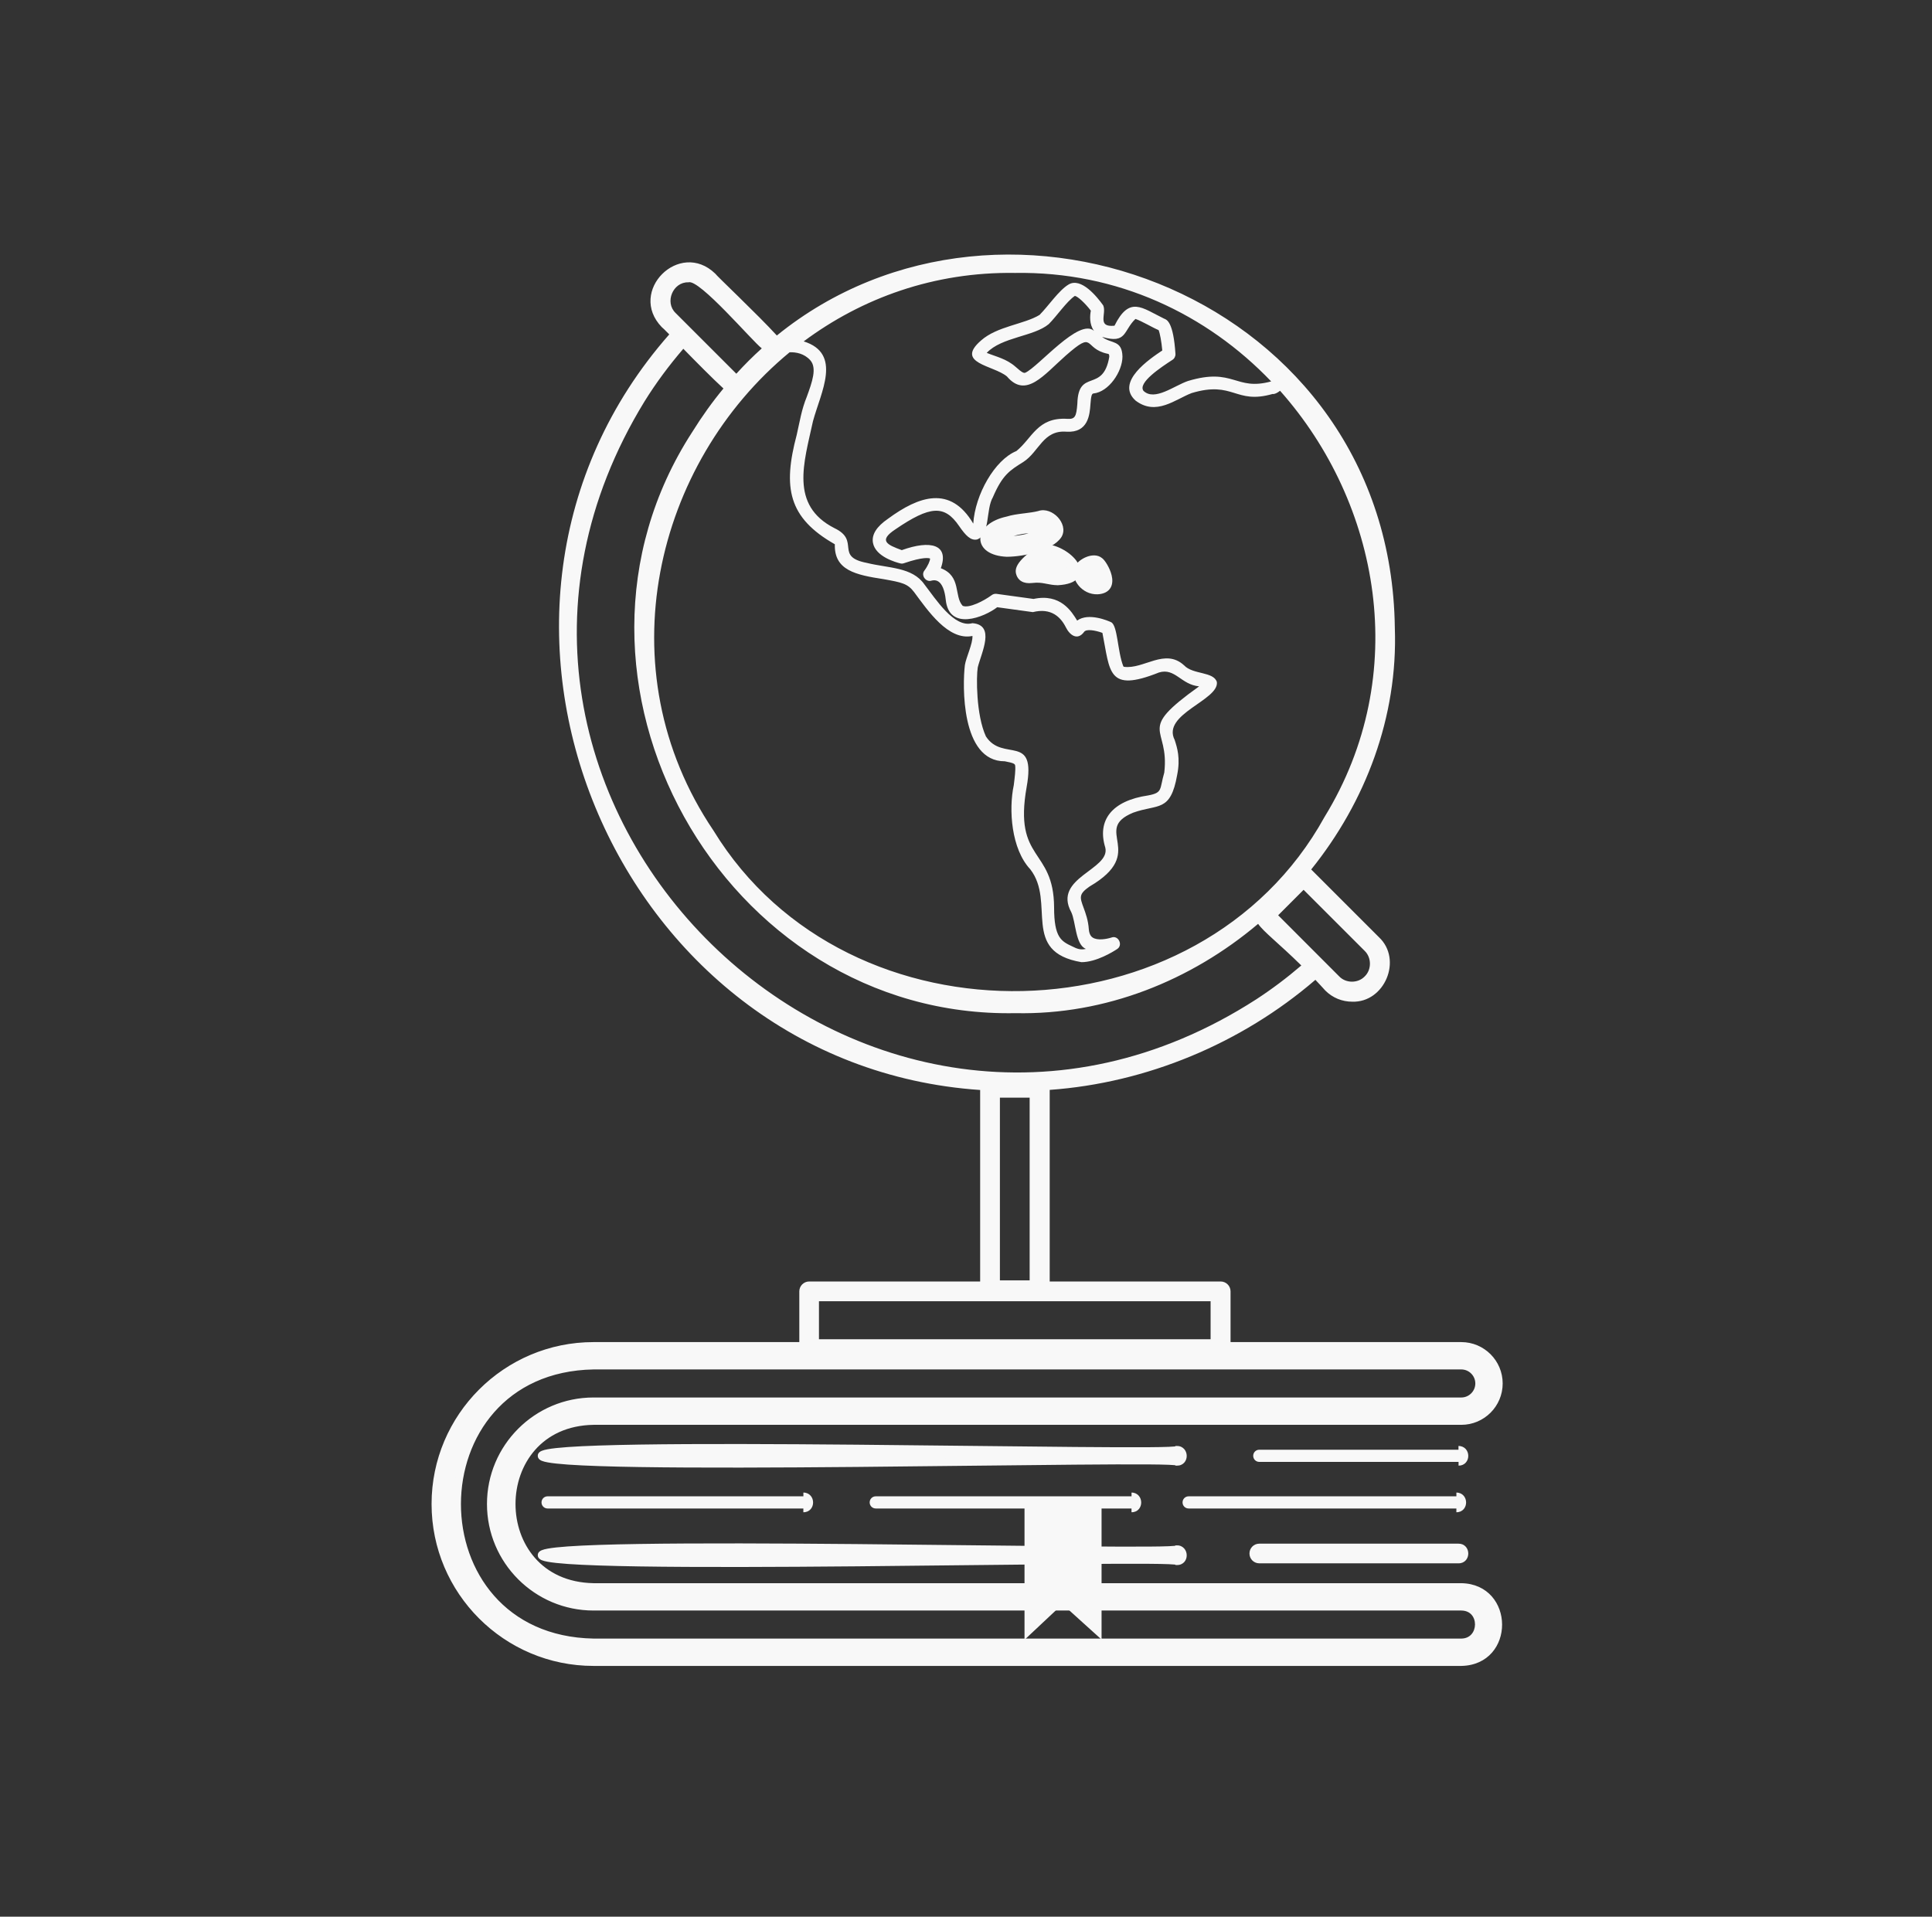 <svg width="129" height="128" viewBox="0 0 129 128" fill="none" xmlns="http://www.w3.org/2000/svg">
<rect x="0" y="0" width="129" height="128" fill="#333333" stroke="none"/>
<path d="M78.592 104.264C78.179 103.871 36.07 105.024 36.157 103.858C36.063 102.692 78.186 103.845 78.592 103.452C79.106 103.445 79.132 104.278 78.592 104.264Z" fill="#F8F8F8"/>
<path fill-rule="evenodd" clip-rule="evenodd" d="M37.017 103.858C37.27 103.826 37.584 103.797 37.954 103.771C39.091 103.691 40.724 103.639 42.695 103.608C46.633 103.546 51.9 103.568 57.185 103.615C59.953 103.639 62.734 103.67 65.33 103.7C67.679 103.726 69.877 103.75 71.775 103.767C73.778 103.784 75.458 103.792 76.65 103.784C77.246 103.78 77.723 103.771 78.058 103.758C78.225 103.751 78.361 103.743 78.46 103.733C78.509 103.728 78.555 103.722 78.593 103.714C78.605 103.711 78.618 103.708 78.632 103.704C78.663 103.71 78.681 103.725 78.695 103.741C78.718 103.768 78.736 103.812 78.737 103.865C78.738 103.917 78.722 103.957 78.703 103.979C78.692 103.992 78.674 104.007 78.636 104.013C78.62 104.008 78.606 104.005 78.593 104.002C78.554 103.994 78.509 103.988 78.46 103.983C78.36 103.973 78.224 103.965 78.057 103.958C77.722 103.945 77.245 103.936 76.648 103.932C75.456 103.924 73.775 103.932 71.773 103.949C69.875 103.965 67.677 103.99 65.328 104.016C62.733 104.046 59.952 104.077 57.185 104.101C51.901 104.148 46.635 104.17 42.697 104.108C40.726 104.077 39.093 104.025 37.956 103.945C37.585 103.919 37.271 103.89 37.017 103.858ZM78.463 103.229C78.449 103.231 78.431 103.233 78.409 103.235C78.325 103.244 78.201 103.252 78.038 103.258C77.711 103.272 77.241 103.28 76.647 103.284C75.458 103.292 73.782 103.284 71.779 103.267C69.872 103.25 67.679 103.226 65.334 103.2C62.744 103.171 59.969 103.139 57.189 103.115C51.904 103.068 46.632 103.046 42.687 103.108C40.715 103.139 39.07 103.191 37.919 103.272C37.345 103.313 36.886 103.361 36.568 103.42C36.412 103.448 36.275 103.482 36.173 103.525C36.123 103.545 36.064 103.575 36.015 103.62C35.966 103.664 35.904 103.745 35.907 103.859C35.905 103.972 35.967 104.053 36.016 104.096C36.065 104.141 36.124 104.171 36.174 104.192C36.276 104.234 36.413 104.268 36.569 104.296C36.887 104.355 37.347 104.403 37.921 104.444C39.072 104.525 40.717 104.577 42.689 104.608C46.634 104.67 51.905 104.648 57.189 104.601C59.968 104.577 62.742 104.545 65.332 104.516C67.677 104.49 69.87 104.466 71.778 104.449C73.78 104.432 75.456 104.424 76.645 104.432C77.24 104.436 77.71 104.444 78.037 104.458C78.201 104.464 78.325 104.472 78.409 104.481C78.431 104.483 78.45 104.485 78.464 104.487L78.49 104.512L78.586 104.514C78.792 104.519 78.965 104.441 79.082 104.305C79.194 104.175 79.24 104.01 79.237 103.856C79.235 103.703 79.184 103.542 79.074 103.415C78.96 103.282 78.792 103.199 78.589 103.202L78.49 103.203L78.463 103.229Z" fill="#F8F8F8"/>
<path d="M78.592 97.628C78.179 97.234 36.07 98.387 36.157 97.221C36.063 96.055 78.186 97.208 78.592 96.814C79.106 96.808 79.132 97.634 78.592 97.628Z" fill="#F8F8F8"/>
<path fill-rule="evenodd" clip-rule="evenodd" d="M37.017 97.221C37.27 97.189 37.584 97.16 37.954 97.134C39.091 97.054 40.724 97.002 42.695 96.971C46.634 96.909 51.9 96.931 57.185 96.978C59.953 97.002 62.734 97.034 65.33 97.063C67.679 97.089 69.877 97.114 71.775 97.13C73.778 97.147 75.458 97.155 76.65 97.147C77.246 97.143 77.723 97.135 78.058 97.121C78.225 97.114 78.361 97.106 78.46 97.096C78.509 97.091 78.555 97.085 78.593 97.077C78.605 97.074 78.618 97.071 78.632 97.067C78.663 97.073 78.682 97.088 78.696 97.103C78.719 97.13 78.737 97.173 78.737 97.225C78.738 97.277 78.722 97.317 78.702 97.34C78.691 97.353 78.672 97.369 78.634 97.375C78.619 97.371 78.605 97.368 78.593 97.365C78.554 97.358 78.509 97.351 78.46 97.346C78.36 97.336 78.224 97.328 78.057 97.321C77.722 97.308 77.245 97.299 76.649 97.295C75.456 97.287 73.775 97.295 71.773 97.312C69.875 97.329 67.677 97.353 65.328 97.379C62.733 97.409 59.952 97.44 57.185 97.464C51.901 97.511 46.635 97.533 42.697 97.471C40.727 97.44 39.093 97.388 37.956 97.308C37.585 97.282 37.271 97.253 37.017 97.221ZM78.463 96.592C78.449 96.594 78.431 96.596 78.409 96.598C78.325 96.607 78.202 96.615 78.038 96.621C77.711 96.635 77.241 96.643 76.647 96.647C75.458 96.655 73.782 96.647 71.779 96.63C69.872 96.614 67.679 96.589 65.334 96.563C62.744 96.534 59.969 96.502 57.189 96.478C51.904 96.431 46.632 96.409 42.687 96.471C40.715 96.502 39.07 96.554 37.919 96.635C37.345 96.676 36.886 96.724 36.568 96.783C36.412 96.811 36.275 96.845 36.173 96.888C36.123 96.908 36.064 96.938 36.015 96.983C35.966 97.027 35.904 97.108 35.907 97.222C35.905 97.335 35.967 97.416 36.016 97.46C36.065 97.504 36.124 97.534 36.174 97.555C36.276 97.597 36.413 97.631 36.569 97.659C36.887 97.718 37.347 97.766 37.921 97.807C39.072 97.888 40.717 97.94 42.689 97.971C46.634 98.033 51.905 98.011 57.189 97.964C59.968 97.94 62.742 97.909 65.332 97.879C67.677 97.853 69.87 97.829 71.778 97.812C73.78 97.795 75.456 97.787 76.645 97.795C77.24 97.799 77.71 97.808 78.037 97.821C78.201 97.828 78.325 97.835 78.409 97.844C78.431 97.846 78.45 97.848 78.464 97.85L78.491 97.876L78.589 97.877C78.794 97.88 78.966 97.801 79.082 97.665C79.194 97.535 79.24 97.37 79.237 97.217C79.235 97.064 79.183 96.903 79.074 96.776C78.96 96.644 78.791 96.562 78.589 96.565L78.49 96.566L78.463 96.592Z" fill="#F8F8F8"/>
<path d="M53.643 100.739H36.563C36.337 100.739 36.157 100.559 36.157 100.333C36.157 100.106 36.337 99.926 36.563 99.926H53.643C54.169 99.92 54.176 100.753 53.643 100.739Z" fill="#F8F8F8"/>
<path fill-rule="evenodd" clip-rule="evenodd" d="M53.751 100.216C53.733 100.196 53.705 100.176 53.646 100.176L53.643 100.176H36.563C36.475 100.176 36.407 100.244 36.407 100.333C36.407 100.421 36.475 100.489 36.563 100.489H53.649C53.711 100.491 53.738 100.471 53.753 100.453C53.774 100.43 53.791 100.389 53.79 100.336C53.79 100.284 53.773 100.241 53.751 100.216ZM53.64 100.989C53.844 100.993 54.014 100.915 54.131 100.781C54.243 100.652 54.291 100.488 54.29 100.334C54.29 100.181 54.24 100.018 54.129 99.889C54.014 99.756 53.845 99.674 53.642 99.676H53.643V99.926L53.64 99.676C53.64 99.676 53.641 99.676 53.642 99.676" fill="#F8F8F8"/>
<path d="M75.554 100.739H58.474C58.248 100.739 58.068 100.559 58.068 100.333C58.068 100.106 58.248 99.926 58.474 99.926H75.554C76.073 99.92 76.087 100.753 75.554 100.739Z" fill="#F8F8F8"/>
<path fill-rule="evenodd" clip-rule="evenodd" d="M75.658 100.215C75.641 100.195 75.613 100.176 75.557 100.176L75.554 100.176H58.474C58.386 100.176 58.318 100.244 58.318 100.333C58.318 100.421 58.386 100.489 58.474 100.489H75.56C75.621 100.491 75.648 100.471 75.662 100.454C75.682 100.431 75.699 100.39 75.698 100.337C75.698 100.285 75.68 100.241 75.658 100.215ZM75.551 100.989C75.754 100.993 75.925 100.915 76.041 100.78C76.152 100.651 76.2 100.486 76.198 100.333C76.197 100.18 76.147 100.018 76.038 99.89C75.923 99.757 75.755 99.674 75.552 99.676H75.554V99.926L75.55 99.676C75.551 99.676 75.552 99.676 75.552 99.676" fill="#F8F8F8"/>
<path d="M97.244 100.739H79.365C79.139 100.739 78.959 100.559 78.959 100.333C78.959 100.106 79.139 99.926 79.365 99.926H97.244C97.771 99.92 97.778 100.753 97.244 100.739Z" fill="#F8F8F8"/>
<path fill-rule="evenodd" clip-rule="evenodd" d="M97.352 100.216C97.335 100.196 97.307 100.176 97.248 100.176L97.244 100.176H79.365C79.277 100.176 79.209 100.244 79.209 100.333C79.209 100.421 79.277 100.489 79.365 100.489H97.251C97.312 100.491 97.339 100.471 97.355 100.453C97.375 100.43 97.392 100.389 97.392 100.336C97.391 100.284 97.374 100.241 97.352 100.216ZM97.242 100.989C97.445 100.993 97.616 100.915 97.732 100.781C97.844 100.652 97.892 100.488 97.892 100.334C97.891 100.181 97.841 100.018 97.731 99.889C97.616 99.756 97.446 99.674 97.243 99.676H97.244V99.926L97.241 99.676C97.242 99.676 97.242 99.676 97.243 99.676" fill="#F8F8F8"/>
<path d="M97.391 97.627H84.083C83.856 97.627 83.677 97.447 83.677 97.221C83.677 96.994 83.856 96.814 84.083 96.814H97.384C97.917 96.808 97.924 97.634 97.391 97.627Z" fill="#F8F8F8"/>
<path fill-rule="evenodd" clip-rule="evenodd" d="M97.498 97.105C97.48 97.085 97.45 97.063 97.387 97.064L97.384 97.064L84.083 97.064C83.995 97.064 83.927 97.132 83.927 97.221C83.927 97.309 83.995 97.377 84.083 97.377H97.394C97.457 97.378 97.485 97.357 97.501 97.339C97.521 97.315 97.538 97.274 97.537 97.223C97.537 97.172 97.52 97.13 97.498 97.105ZM97.389 97.877C97.593 97.879 97.763 97.8 97.879 97.665C97.99 97.537 98.039 97.373 98.037 97.219C98.036 97.065 97.985 96.902 97.873 96.774C97.756 96.642 97.586 96.562 97.383 96.564H97.384V96.814L97.381 96.564C97.382 96.564 97.382 96.564 97.383 96.564" fill="#F8F8F8"/>
<path d="M97.391 104.151H84.083C83.856 104.151 83.677 103.971 83.677 103.745C83.677 103.518 83.856 103.338 84.083 103.338H97.384C97.917 103.325 97.924 104.158 97.391 104.151Z" fill="#F8F8F8"/>
<path fill-rule="evenodd" clip-rule="evenodd" d="M97.498 103.626C97.481 103.607 97.452 103.587 97.391 103.588L97.384 103.588L84.083 103.588C83.995 103.588 83.927 103.656 83.927 103.745C83.927 103.833 83.995 103.901 84.083 103.901H97.394C97.456 103.902 97.484 103.881 97.5 103.862C97.521 103.838 97.538 103.796 97.537 103.744C97.537 103.693 97.519 103.651 97.498 103.626ZM97.389 104.401C97.594 104.403 97.764 104.323 97.879 104.188C97.99 104.059 98.039 103.894 98.037 103.74C98.036 103.586 97.985 103.423 97.873 103.295C97.755 103.163 97.585 103.084 97.381 103.088H84.083C83.718 103.088 83.427 103.38 83.427 103.745C83.427 104.109 83.718 104.401 84.083 104.401H97.389Z" fill="#F8F8F8"/>
<path d="M73.302 108.929L70.936 106.79L68.657 108.929V100.673H73.302V108.929Z" fill="#F8F8F8"/>
<path fill-rule="evenodd" clip-rule="evenodd" d="M68.407 100.423H73.552V109.492L70.939 107.13L68.407 109.507V100.423ZM68.907 100.923V108.352L70.933 106.45L73.052 108.366V100.923H68.907Z" fill="#F8F8F8"/>
<path d="M97.571 105.977H39.629C32.338 105.844 32.365 95.022 39.629 94.902H97.571C98.957 94.902 100.084 93.776 100.084 92.389C100.084 91.003 98.957 89.877 97.571 89.877H39.629C33.804 89.877 29.066 94.615 29.066 100.439C29.066 106.264 33.804 111.002 39.629 111.002H97.571C100.89 110.942 100.85 106.03 97.571 105.977ZM97.571 109.676H39.629C27.48 109.456 27.507 91.417 39.629 91.203H97.571C98.224 91.203 98.757 91.736 98.757 92.389C98.757 93.043 98.224 93.576 97.571 93.576H39.629C35.843 93.576 32.765 96.654 32.765 100.439C32.765 104.225 35.843 107.303 39.629 107.303H97.571C99.144 107.317 99.104 109.662 97.571 109.676Z" fill="#F8F8F8"/>
<path fill-rule="evenodd" clip-rule="evenodd" d="M28.816 100.439C28.816 94.477 33.666 89.627 39.629 89.627H97.571C99.095 89.627 100.334 90.865 100.334 92.389C100.334 93.914 99.095 95.152 97.571 95.152H39.631C37.883 95.181 36.588 95.851 35.727 96.829C34.861 97.812 34.422 99.119 34.421 100.435C34.419 101.75 34.855 103.058 35.719 104.042C36.58 105.022 37.876 105.695 39.631 105.727H97.575C98.463 105.742 99.147 106.087 99.609 106.611C100.066 107.131 100.292 107.812 100.295 108.486C100.298 109.16 100.077 109.843 99.62 110.364C99.16 110.889 98.472 111.235 97.576 111.252L97.571 111.252H39.629C33.666 111.252 28.816 106.402 28.816 100.439ZM39.629 90.127C33.942 90.127 29.316 94.753 29.316 100.439C29.316 106.126 33.942 110.752 39.629 110.752H97.569C98.331 110.737 98.882 110.448 99.244 110.034C99.611 109.616 99.797 109.056 99.795 108.488C99.793 107.92 99.602 107.36 99.233 106.942C98.869 106.528 98.32 106.24 97.569 106.227H39.624C37.734 106.193 36.301 105.463 35.344 104.372C34.39 103.286 33.919 101.856 33.921 100.434C33.923 99.012 34.397 97.583 35.351 96.499C36.31 95.41 37.741 94.683 39.624 94.652L39.629 94.652L97.571 94.652C98.819 94.652 99.834 93.638 99.834 92.389C99.834 91.141 98.819 90.127 97.571 90.127H39.629ZM39.629 90.953H97.571C98.362 90.953 99.007 91.598 99.007 92.389C99.007 93.181 98.362 93.826 97.571 93.826H39.629C35.982 93.826 33.015 96.792 33.015 100.439C33.015 104.086 35.982 107.053 39.629 107.053H97.573C98.034 107.057 98.396 107.235 98.639 107.513C98.878 107.788 98.989 108.144 98.986 108.492C98.983 108.839 98.866 109.194 98.627 109.466C98.384 109.743 98.026 109.922 97.573 109.926L97.571 109.926H39.624C36.52 109.869 34.176 108.672 32.611 106.892C31.05 105.115 30.276 102.772 30.277 100.437C30.279 98.102 31.057 95.759 32.619 93.984C34.185 92.204 36.527 91.008 39.624 90.953L39.629 90.953ZM39.631 91.453C36.669 91.506 34.462 92.645 32.994 94.314C31.522 95.987 30.779 98.209 30.777 100.437C30.776 102.666 31.515 104.887 32.987 106.561C34.454 108.231 36.662 109.371 39.631 109.426H97.57C97.883 109.423 98.105 109.303 98.251 109.136C98.402 108.965 98.484 108.73 98.486 108.487C98.488 108.245 98.41 108.012 98.262 107.842C98.118 107.677 97.895 107.556 97.57 107.553H39.629C35.705 107.553 32.515 104.363 32.515 100.439C32.515 96.516 35.705 93.326 39.629 93.326H97.571C98.086 93.326 98.507 92.904 98.507 92.389C98.507 91.874 98.086 91.453 97.571 91.453H39.631Z" fill="#F8F8F8"/>
<path d="M70.656 35.74C71.056 35.08 70.116 34.107 69.396 34.367C68.777 34.533 67.917 34.533 67.277 34.74C65.238 35.173 65.145 36.839 67.231 36.932C68.364 36.926 70.149 36.506 70.656 35.74ZM66.651 35.946C66.644 35.94 66.638 35.94 66.638 35.933C66.931 35.706 68.05 35.393 68.63 35.366C69.003 35.4 69.656 35.02 69.823 35.333C69.25 35.913 67.291 36.239 66.651 35.946Z" fill="#F8F8F8"/>
<path fill-rule="evenodd" clip-rule="evenodd" d="M70.628 34.537C70.939 34.869 71.154 35.401 70.87 35.869L70.865 35.877L70.864 35.877C70.708 36.114 70.465 36.307 70.191 36.465C69.914 36.624 69.59 36.755 69.252 36.86C68.578 37.068 67.824 37.179 67.232 37.182L67.219 37.182L67.219 37.182C66.669 37.157 66.232 37.028 65.928 36.816C65.619 36.601 65.445 36.295 65.457 35.955C65.469 35.622 65.657 35.309 65.957 35.06C66.255 34.811 66.679 34.613 67.213 34.498C67.556 34.389 67.948 34.336 68.313 34.29C68.345 34.286 68.376 34.282 68.407 34.279C68.747 34.236 69.059 34.197 69.322 34.128C69.809 33.958 70.319 34.207 70.628 34.537ZM70.264 34.879C70.026 34.626 69.711 34.519 69.481 34.602L69.472 34.605L69.461 34.608C69.161 34.689 68.81 34.733 68.475 34.774C68.442 34.778 68.408 34.782 68.375 34.786C68 34.833 67.648 34.883 67.354 34.978L67.342 34.982L67.329 34.984C66.849 35.086 66.501 35.258 66.276 35.444C66.05 35.632 65.962 35.823 65.957 35.973C65.952 36.114 66.018 36.27 66.214 36.406C66.415 36.546 66.747 36.66 67.236 36.682C67.776 36.678 68.478 36.576 69.104 36.382C69.418 36.285 69.706 36.167 69.942 36.031C70.178 35.896 70.347 35.751 70.444 35.606C70.557 35.415 70.501 35.132 70.264 34.879ZM68.627 35.617C68.384 35.63 68.026 35.698 67.677 35.792C67.851 35.779 68.034 35.755 68.217 35.721C68.371 35.693 68.523 35.658 68.669 35.618C68.655 35.618 68.641 35.618 68.627 35.617ZM69.643 34.962C69.788 34.976 69.951 35.041 70.044 35.216L70.13 35.378L70.001 35.509C69.821 35.69 69.554 35.835 69.267 35.947C68.975 36.062 68.64 36.152 68.307 36.213C67.974 36.274 67.635 36.307 67.334 36.306C67.041 36.304 66.756 36.269 66.547 36.173L66.506 36.155L66.488 36.136C66.473 36.125 66.453 36.107 66.434 36.08C66.401 36.033 66.388 35.981 66.388 35.933V35.81L66.485 35.735C66.587 35.656 66.74 35.583 66.899 35.52C67.064 35.455 67.258 35.391 67.458 35.334C67.855 35.222 68.301 35.131 68.619 35.117L68.635 35.116L68.652 35.117C68.704 35.122 68.783 35.112 68.896 35.087C68.95 35.075 69.006 35.061 69.066 35.045L69.068 35.045C69.126 35.03 69.188 35.014 69.249 35.001C69.368 34.974 69.51 34.949 69.643 34.962ZM66.513 36.153C66.513 36.154 66.513 36.154 66.512 36.153Z" fill="#F8F8F8"/>
<path d="M69.77 36.586C69.663 36.573 69.563 36.599 69.477 36.659C67.891 37.745 68.037 38.132 68.111 38.339C68.184 38.532 68.377 38.745 68.897 38.685C69.67 38.592 69.95 38.818 70.629 38.832C73.175 38.685 71.296 36.653 69.77 36.586ZM69.397 37.799C69.53 37.692 69.677 37.579 69.83 37.465C70.263 37.552 70.649 37.772 70.856 37.945C70.31 38.019 69.983 37.812 69.397 37.799Z" fill="#F8F8F8"/>
<path fill-rule="evenodd" clip-rule="evenodd" d="M69.79 36.337C69.623 36.318 69.466 36.362 69.334 36.454L69.477 36.659L69.335 36.453C68.536 37 68.138 37.394 67.956 37.702C67.862 37.861 67.821 38.006 67.82 38.139C67.819 38.265 67.854 38.363 67.873 38.415C67.873 38.418 67.874 38.42 67.875 38.422L67.875 38.422L67.877 38.427C67.929 38.565 68.028 38.719 68.212 38.824C68.394 38.928 68.63 38.968 68.925 38.933L68.925 38.933L68.927 38.933C69.28 38.891 69.517 38.92 69.752 38.964C69.793 38.972 69.835 38.98 69.878 38.988C70.085 39.029 70.321 39.076 70.624 39.082L70.634 39.082L70.644 39.081C71.294 39.044 71.756 38.884 71.984 38.578C72.233 38.243 72.132 37.849 71.937 37.544C71.739 37.234 71.406 36.944 71.031 36.728C70.657 36.512 70.218 36.357 69.79 36.337ZM69.739 36.834C69.696 36.829 69.657 36.838 69.619 36.865L69.618 36.865L69.618 36.865C68.831 37.404 68.51 37.747 68.387 37.956C68.329 38.054 68.32 38.113 68.32 38.144C68.32 38.177 68.327 38.202 68.345 38.252C68.366 38.307 68.4 38.355 68.46 38.39C68.523 38.426 68.644 38.462 68.868 38.437C69.287 38.386 69.576 38.423 69.844 38.472C69.892 38.481 69.938 38.491 69.984 38.499C70.186 38.539 70.373 38.576 70.625 38.581C71.24 38.545 71.496 38.396 71.583 38.279C71.65 38.189 71.663 38.043 71.516 37.814C71.372 37.589 71.108 37.349 70.781 37.161C70.456 36.973 70.091 36.85 69.759 36.836L69.749 36.835L69.739 36.834ZM69.77 37.199L69.879 37.22C70.357 37.316 70.781 37.556 71.017 37.754L71.451 38.118L70.889 38.193C70.575 38.235 70.325 38.196 70.093 38.15C70.06 38.143 70.028 38.137 69.997 38.13C69.802 38.091 69.62 38.054 69.391 38.049L68.704 38.033L69.24 37.603C69.376 37.495 69.525 37.38 69.681 37.264L69.77 37.199Z" fill="#F8F8F8"/>
<path d="M73.435 37.472C73.022 37.119 72.189 37.532 71.942 37.992C71.775 38.592 72.395 39.471 73.281 39.438C74.701 39.358 73.681 37.632 73.435 37.472ZM72.855 38.292C72.888 38.279 72.922 38.265 72.955 38.252C73.028 38.359 73.088 38.472 73.121 38.559C73.001 38.545 72.962 38.472 72.855 38.292Z" fill="#F8F8F8"/>
<path fill-rule="evenodd" clip-rule="evenodd" d="M73.587 37.273C73.275 37.016 72.852 37.068 72.533 37.196C72.203 37.328 71.879 37.58 71.722 37.874L71.709 37.899L71.701 37.925C71.589 38.328 71.746 38.781 72.026 39.114C72.312 39.453 72.758 39.708 73.291 39.688L73.296 39.688C73.702 39.665 74 39.517 74.156 39.244C74.302 38.987 74.286 38.683 74.226 38.428C74.165 38.167 74.047 37.91 73.93 37.71C73.872 37.609 73.811 37.519 73.754 37.446C73.708 37.386 73.649 37.319 73.587 37.273ZM72.176 38.086C72.135 38.281 72.208 38.554 72.408 38.792C72.611 39.033 72.917 39.201 73.27 39.189C73.571 39.171 73.678 39.073 73.722 38.996C73.776 38.901 73.788 38.749 73.739 38.542C73.692 38.343 73.598 38.133 73.498 37.962C73.449 37.877 73.401 37.806 73.36 37.753C73.327 37.71 73.306 37.69 73.3 37.684C73.297 37.681 73.297 37.681 73.299 37.682L73.285 37.673L73.272 37.663C73.172 37.577 72.978 37.556 72.719 37.66C72.48 37.755 72.273 37.927 72.176 38.086ZM73.048 37.946L73.161 38.111C73.243 38.23 73.313 38.361 73.355 38.469L73.502 38.853L73.094 38.807C72.971 38.794 72.876 38.742 72.798 38.655C72.744 38.596 72.696 38.515 72.653 38.442C72.649 38.434 72.644 38.427 72.64 38.42L72.491 38.169L73.048 37.946Z" fill="#F8F8F8"/>
<path d="M87.549 58.064C91.18 53.552 93.346 47.868 93.133 41.924C92.86 19.893 67.124 10.03 51.87 22.405C50.577 20.992 47.805 18.38 47.758 18.274C45.373 15.968 41.881 19.46 44.187 21.846C44.213 21.859 44.4 22.039 44.687 22.332C28.353 40.898 40.928 71.118 65.445 72.791V85.579H54.029C53.663 85.579 53.37 85.879 53.37 86.239V90.104C53.37 90.47 53.669 90.764 54.029 90.764H81.504C81.871 90.764 82.164 90.464 82.164 90.104V86.239C82.164 85.872 81.864 85.579 81.504 85.579H70.089V72.784C76.54 72.325 82.884 69.692 87.829 65.434C88.042 65.661 88.262 65.894 88.495 66.154C88.988 66.647 89.635 66.894 90.281 66.894C92.447 66.973 93.673 64.081 92.067 62.582L87.549 58.064ZM88.435 54.565C80.112 69.639 56.621 70.172 47.639 55.465C40.348 44.663 43.754 30.928 52.723 23.525C53.15 23.512 53.696 23.605 54.103 24.058C54.562 24.578 54.229 25.511 53.869 26.497C53.51 27.383 53.41 28.11 53.196 29.043C52.263 32.561 52.623 34.574 55.742 36.346C55.689 38.085 57.128 38.392 59.007 38.678C60.193 38.892 60.6 38.965 61.033 39.538C61.926 40.738 63.312 42.81 64.931 42.47C64.958 42.983 64.505 43.903 64.425 44.416C64.265 45.729 64.152 50.853 67.091 50.84C67.677 50.953 67.77 51.007 67.784 51.133C67.817 51.42 67.757 51.893 67.69 52.433C67.344 54.066 67.517 56.691 68.79 58.05C70.509 60.263 68.13 63.562 72.208 64.255C73.201 64.255 74.328 63.555 74.587 63.382C75.007 63.122 74.674 62.435 74.214 62.609C73.901 62.709 73.281 62.828 72.955 62.609C72.901 62.569 72.735 62.462 72.701 62.062C72.662 61.462 72.488 60.989 72.348 60.609C72.095 59.916 72.022 59.71 72.748 59.203C76.673 56.911 72.868 55.425 75.66 54.272C77.32 53.672 78.153 54.272 78.599 51.753C78.826 50.627 78.599 49.927 78.433 49.414C77.553 47.688 81.398 46.762 81.251 45.549C81.038 44.836 79.652 45.062 79.066 44.436C77.779 43.25 76.367 44.716 75.041 44.529C75.021 44.516 75.007 44.509 74.994 44.469C74.614 43.496 74.627 41.764 74.188 41.551C74.021 41.471 72.681 40.884 71.922 41.444C71.555 40.844 70.816 39.611 69.01 39.998L66.537 39.658C66.424 39.645 66.311 39.672 66.224 39.738C65.684 40.138 64.698 40.638 64.278 40.458C63.685 39.818 64.212 38.479 62.819 37.946C63.392 36.359 62.133 36.046 60.213 36.739C59.234 36.38 58.634 36.113 59.78 35.353C62.113 33.761 63.066 33.707 64.038 35.127C64.478 35.766 64.818 36.12 65.245 36.026C66.131 35.7 65.811 34.034 66.297 33.201C66.937 31.708 67.424 31.415 68.33 30.849C69.383 30.169 69.643 28.709 71.202 28.829C72.668 28.923 72.761 27.676 72.808 27.01C72.848 26.45 72.895 26.29 73.008 26.277C74.034 26.177 74.947 24.811 74.947 23.811C74.921 22.678 74.201 22.978 73.588 22.499C75.247 22.992 74.994 22.079 75.814 21.299C76.22 21.432 76.946 21.872 77.36 22.045C77.446 22.239 77.553 22.812 77.606 23.405C76.773 23.965 74.454 25.511 75.82 26.75C77.193 27.796 78.466 26.67 79.565 26.25C82.377 25.404 82.464 27.03 84.97 26.31C85.09 26.337 85.283 26.244 85.47 26.097C92.127 33.594 94.279 45.043 88.435 54.565ZM77.726 21.279C76.247 20.559 75.42 19.733 74.414 21.752C73.208 21.872 73.908 20.946 73.661 20.393C73.241 19.806 72.182 18.5 71.349 19C70.696 19.387 69.989 20.453 69.409 21.032C68.377 21.659 66.577 21.785 65.504 22.738C63.745 24.265 66.331 24.391 67.231 25.137C68.503 26.637 69.689 25.044 71.162 23.745C73.148 22.006 72.295 23.272 73.954 23.625C74.021 23.631 74.068 23.638 74.068 23.825C73.654 26.284 71.995 24.564 71.935 26.957C71.869 27.85 71.769 28.003 71.249 27.97C69.263 27.856 68.923 29.269 67.864 30.122C66.418 30.709 65.105 33.034 64.985 34.967C63.459 32.388 61.353 33.127 59.287 34.647C58.527 35.167 58.188 35.706 58.288 36.253C58.461 37.186 59.847 37.559 60.12 37.626C60.2 37.646 60.287 37.639 60.36 37.612C61.646 37.172 62.026 37.266 62.099 37.299C62.113 37.426 61.959 37.786 61.726 38.099C61.466 38.419 61.826 38.912 62.212 38.772C62.219 38.772 62.446 38.699 62.652 38.832C62.906 38.992 63.079 39.418 63.145 40.031C63.352 42.19 65.744 41.204 66.584 40.551L68.963 40.878C70.196 40.571 70.829 41.218 71.169 41.897C71.429 42.417 71.942 42.803 72.388 42.197C72.528 41.99 73.135 42.09 73.608 42.264C74.128 44.849 73.928 46.289 77.386 44.909C78.466 44.583 78.852 45.722 80.065 45.836C75.767 48.908 78.113 48.428 77.739 51.593C77.413 52.719 77.653 52.933 76.666 53.119C74.248 53.472 73.235 54.772 73.801 56.604C74.154 58.084 70.269 58.604 71.529 60.916C71.835 61.556 71.802 63.108 72.508 63.368C72.128 63.455 71.902 63.355 71.609 63.208C70.869 62.862 70.382 62.629 70.382 60.596C70.362 56.598 67.664 57.544 68.55 52.553C69.203 48.921 66.964 50.92 65.831 49.181C65.165 47.741 65.185 45.156 65.285 44.569C65.531 43.577 66.484 41.731 64.925 41.617C63.705 41.957 62.472 39.991 61.726 39.032C60.913 37.859 59.334 37.952 57.881 37.592C55.695 37.172 57.481 36.106 55.709 35.267C52.717 33.734 53.683 30.895 54.282 28.13C54.802 26.197 56.255 23.611 53.663 22.798C57.554 19.9 62.379 18.147 67.764 18.227C74.614 18.114 80.592 20.992 84.876 25.471C82.478 26.13 82.384 24.518 79.319 25.444C78.399 25.757 77.093 26.81 76.353 26.104C75.947 25.564 77.526 24.524 78.273 24.038C78.412 23.958 78.492 23.798 78.486 23.638C78.346 21.486 77.906 21.346 77.726 21.279ZM73.048 22.099C72.069 21.192 69.323 24.511 68.457 24.891C68.363 24.918 68.27 24.911 67.804 24.491C67.197 23.958 66.524 23.825 65.884 23.565C66.884 22.505 69.023 22.479 70.023 21.646C70.549 21.126 71.222 20.126 71.769 19.76C71.962 19.793 72.448 20.239 72.835 20.746C72.775 21.066 72.722 21.652 73.048 22.099ZM45.966 18.853C46.692 18.613 50.244 22.799 50.864 23.265C50.278 23.791 49.711 24.358 49.165 24.958L46.119 21.912L45.566 21.359L45.113 20.906C44.36 20.186 44.933 18.82 45.966 18.853ZM80.832 86.898V89.437H54.682V86.898H80.832ZM66.764 85.506V73.304H68.75V85.506H66.764ZM83.884 66.734C57.654 83.64 26.761 53.359 43.041 26.797C43.807 25.564 44.68 24.391 45.626 23.292C46.492 24.178 47.565 25.264 48.305 25.944C47.565 26.837 46.872 27.803 46.226 28.843C35.577 45.263 48.225 68.033 67.804 67.66C73.814 67.786 79.525 65.481 84.004 61.696C84.39 62.249 85.356 62.968 86.889 64.475C85.936 65.294 84.936 66.047 83.884 66.734ZM91.121 65.207C90.674 65.674 89.868 65.674 89.421 65.207L85.343 61.123L87.042 59.423L91.121 63.502C91.587 63.955 91.587 64.761 91.121 65.207Z" fill="#F8F8F8"/>
</svg>
